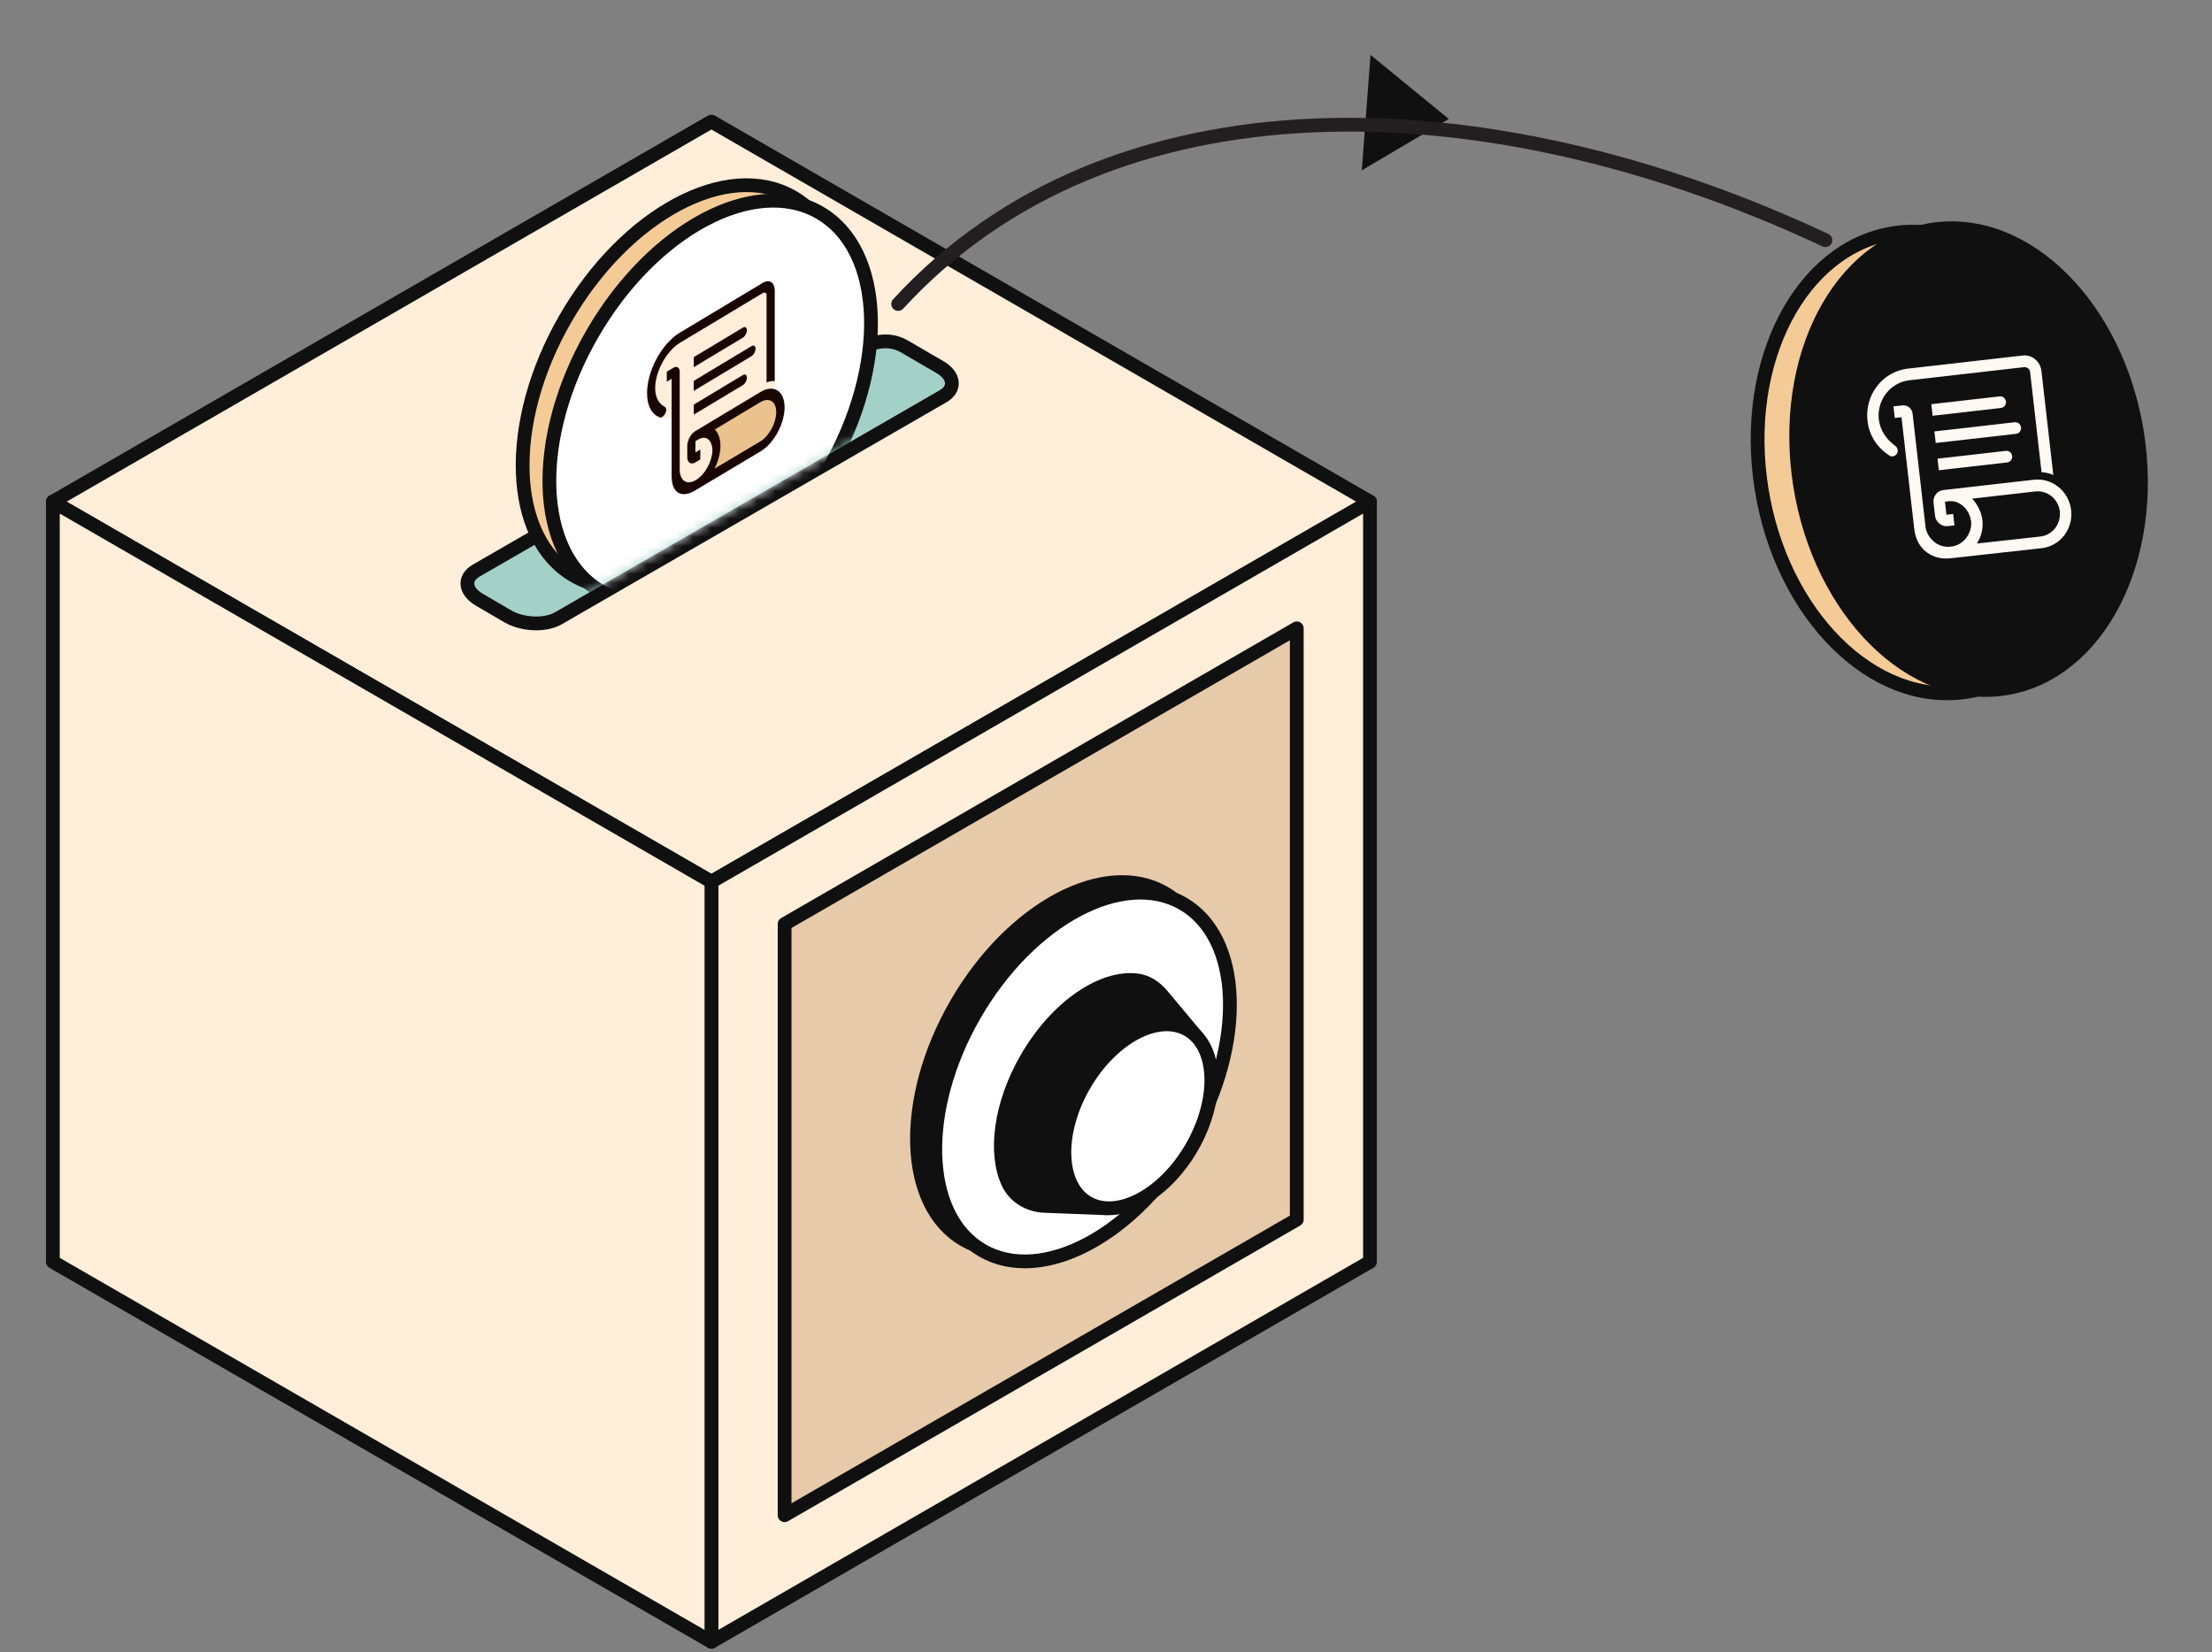 <svg width="241" height="180" viewBox="0 0 241 180" fill="none" xmlns="http://www.w3.org/2000/svg">
<rect x="0" y="0" width="241" height="180" fill="#808080" stroke="none"/>
<g>
<path d="M77.51 96.063L5.76 54.654L77.51 13.245L149.26 54.654L77.51 96.063Z" fill="#FFEEDA" stroke="#101010" stroke-width="1.5" stroke-linejoin="round"/>
<path d="M77.51 178.87V96.063L149.26 54.654V137.471L77.51 178.87Z" fill="#FFEEDA" stroke="#101010" stroke-width="1.5" stroke-linejoin="round"/>
<path d="M141.285 68.457L85.484 100.667V165.077L141.285 132.867V68.457Z" fill="#E6CAAA" stroke="#101010" stroke-width="1.5" stroke-linejoin="round"/>
<path d="M77.51 178.87V96.063L5.76 54.654V137.471L77.51 178.87Z" fill="#FFEEDA" stroke="#101010" stroke-width="1.5" stroke-linejoin="round"/>
<path d="M60.83 67.362L102.742 43.174C104.162 42.352 104 40.922 102.397 39.989L98.562 37.758C96.959 36.825 95.214 37.15 93.803 37.971L51.892 62.159C50.471 62.98 50.634 64.41 52.237 65.343L55.331 67.149C56.934 68.082 59.41 68.183 60.83 67.362Z" fill="#A3D1C8" stroke="#101010" stroke-width="1.5" stroke-linecap="round"/>
<mask id="mask0_10047_1465" style="mask-type:luminance" maskUnits="userSpaceOnUse" x="45" y="13" width="64" height="54">
<path d="M61.82 65.85L107.431 39.595C108.975 38.711 108.723 37.009 106.873 35.82L102.461 32.971C100.61 31.782 83.64 12.391 82.108 13.275L45.847 31.782C44.303 32.666 50.248 61.802 52.087 62.991L55.657 65.294C57.507 66.483 60.277 66.734 61.82 65.85Z" fill="white"/>
</mask>
<g mask="url(#mask0_10047_1465)">
<path d="M87.308 49.517C93.889 38.123 93.473 25.567 86.378 21.473C79.284 17.378 68.198 23.296 61.617 34.69C55.036 46.085 55.452 58.641 62.546 62.735C69.641 66.829 80.727 60.912 87.308 49.517Z" fill="#F4CB97" stroke="#101010" stroke-width="1.5" stroke-linecap="round"/>
<path d="M90.222 51.206C96.803 39.811 96.387 27.255 89.293 23.161C82.198 19.066 71.112 24.984 64.531 36.378C57.95 47.773 58.366 60.329 65.461 64.423C72.555 68.517 83.641 62.6 90.222 51.206Z" fill="white" stroke="#101010" stroke-width="1.5" stroke-linejoin="round"/>
<path d="M84.404 42.406V31.673C84.391 30.781 83.813 30.41 83.084 30.844L74.018 36.289C72.064 37.501 70.494 40.421 70.494 42.852C70.494 43.675 70.67 44.265 70.94 44.717C71.166 45.094 71.53 45.351 71.888 45.496C71.983 45.54 71.939 45.527 72.253 45.571C72.68 45.634 73.17 45.496 73.17 45.496V51.908C73.183 52.209 73.214 52.473 73.264 52.712C73.459 53.491 73.968 53.88 74.665 53.811C74.954 53.779 75.281 53.673 75.62 53.478L82.852 49.17C84.297 48.303 85.459 46.149 85.459 44.365C85.459 43.285 85.044 42.582 84.397 42.393L84.404 42.406Z" fill="#FFEEDA"/>
<path d="M84.567 44.974C84.535 46.136 83.775 47.517 82.839 48.083L77.863 51.047C78.259 50.243 78.498 49.357 78.498 48.56C78.498 47.297 77.882 46.795 77.882 46.795L82.839 43.818C83.794 43.247 84.567 43.73 84.567 44.917V44.98V44.974Z" fill="#EBC28E"/>
<path d="M72.366 44.289C71.794 43.963 71.386 43.335 71.386 42.305V42.192C71.43 40.408 72.605 38.285 74.025 37.381L83.091 31.936C83.329 31.804 83.518 31.898 83.518 32.194V41.664C83.725 41.589 83.832 41.551 84.027 41.526C84.184 41.495 84.41 41.526 84.41 41.526V31.653C84.397 30.762 83.82 30.391 83.091 30.824L74.025 36.269C72.071 37.481 70.5 40.402 70.5 42.832C70.5 44.245 71.022 45.131 71.87 45.464C71.92 45.483 71.983 45.526 72.14 45.432C72.41 45.269 72.599 44.898 72.586 44.61C72.555 44.396 72.473 44.358 72.36 44.283L72.366 44.289Z" fill="#190602"/>
<path d="M82.852 42.706L75.74 46.977C75.262 47.266 74.879 47.982 74.879 48.572V49.835C74.891 50.406 75.294 50.664 75.771 50.375L76.299 50.054V48.974L75.771 49.294V48.064L76.06 47.888C76.952 47.348 77.618 47.982 77.618 49.087C77.618 50.067 76.902 51.744 75.696 52.366C74.628 52.918 74.056 52.096 74.056 51.229V40.521C74.056 40.031 73.736 39.843 73.352 40.069L72.649 40.496V41.589L73.176 41.268V51.756C73.145 53.911 74.401 54.231 75.715 53.446L82.877 49.169C84.322 48.302 85.484 46.148 85.484 44.364C85.465 42.581 84.297 41.84 82.852 42.706ZM84.567 44.974C84.535 46.136 83.775 47.517 82.839 48.082L77.863 51.047C78.259 50.243 78.498 49.357 78.498 48.56C78.498 47.297 77.882 46.795 77.882 46.795L82.839 43.818C83.794 43.247 84.567 43.73 84.567 44.917V44.98V44.974Z" fill="#190602"/>
<path d="M80.942 36.784L75.589 40V38.907L80.942 35.691C81.18 35.547 81.375 35.673 81.375 35.968C81.375 36.276 81.18 36.64 80.942 36.784Z" fill="#190602"/>
<path d="M80.942 41.953L75.589 45.169V44.076L80.942 40.86C81.18 40.716 81.375 40.842 81.375 41.137C81.375 41.444 81.18 41.809 80.942 41.953Z" fill="#190602"/>
<path d="M81.884 38.8L75.583 42.587V41.495L81.884 37.708C82.123 37.563 82.318 37.689 82.318 37.984C82.318 38.292 82.123 38.656 81.884 38.8Z" fill="#190602"/>
</g>
<path d="M149.32 5.982L148.368 18.557L157.847 12.961L149.32 5.982Z" fill="#101010"/>
<path d="M213.327 75.487C223.562 74.603 230.493 62.649 228.808 48.788C227.124 34.926 217.461 24.406 207.226 25.29C196.991 26.174 190.06 38.127 191.745 51.989C193.43 65.85 203.093 76.371 213.327 75.487Z" fill="#F4CB97" stroke="#101010" stroke-width="1.5" stroke-linecap="round"/>
<path d="M217.53 75.117C227.765 74.233 234.696 62.279 233.011 48.417C231.326 34.556 221.663 24.036 211.429 24.919C201.194 25.803 194.263 37.757 195.948 51.618C197.632 65.48 207.295 76 217.53 75.117Z" fill="#101010" stroke="#101010" stroke-width="1.5" stroke-linejoin="round"/>
<path d="M206.395 48.505C205.511 47.823 204.838 46.886 204.703 45.7L204.688 45.574C204.523 43.54 205.961 41.724 207.933 41.439L220.523 40.001C220.854 39.98 221.143 40.185 221.182 40.53L222.429 51.444C222.722 51.461 222.866 51.487 223.157 51.556C223.388 51.615 223.712 51.757 223.712 51.757L222.414 40.39C222.279 39.357 221.38 38.617 220.37 38.732L207.78 40.17C205.068 40.523 203.145 43.05 203.464 45.842C203.649 47.465 204.53 48.77 205.823 49.61C205.913 49.668 205.996 49.743 206.21 49.719C206.579 49.677 206.807 49.344 206.753 49.018C206.713 48.742 206.587 48.654 206.395 48.505Z" fill="#FFF8F3"/>
<path d="M221.591 52.264L211.717 53.391C211.053 53.476 210.582 54.083 210.66 54.764L210.826 56.219C210.92 56.89 211.543 57.398 212.208 57.322L212.938 57.238L212.796 55.994L212.066 56.077L211.903 54.656C211.903 54.656 212.084 54.636 212.306 54.61C213.553 54.468 214.608 55.548 214.753 56.818C214.881 57.945 214.044 59.497 212.357 59.57C210.859 59.639 209.901 58.377 209.787 57.385L208.379 45.059C208.316 44.504 207.821 44.101 207.279 44.163L206.294 44.275L206.438 45.536L207.169 45.453L208.549 57.535C208.788 59.995 210.678 61.031 212.5 60.823L222.451 59.721C224.454 59.492 225.889 57.641 225.653 55.581C225.418 53.522 223.594 52.035 221.591 52.264ZM224.423 55.799C224.533 57.123 223.595 58.304 222.298 58.452L215.376 59.217C215.851 58.498 216.091 57.611 215.985 56.686C215.819 55.231 214.859 54.327 214.859 54.327L221.745 53.541C223.067 53.39 224.268 54.368 224.422 55.722L224.423 55.799Z" fill="#FFF8F3"/>
<path d="M218.004 44.445L210.56 45.296L210.416 44.034L217.86 43.184C218.197 43.146 218.507 43.391 218.548 43.744C218.587 44.089 218.349 44.406 218.004 44.445Z" fill="#FFF8F3"/>
<path d="M218.682 50.381L211.238 51.231L211.094 49.97L218.538 49.12C218.875 49.081 219.185 49.327 219.226 49.68C219.265 50.025 219.027 50.342 218.682 50.381Z" fill="#FFF8F3"/>
<path d="M219.656 47.263L210.899 48.263L210.755 47.002L219.504 46.002C219.84 45.964 220.151 46.209 220.192 46.563C220.239 46.906 219.993 47.224 219.656 47.263Z" fill="#FFF8F3"/>
<path d="M198.881 26.169C161.695 8.727 120.927 7.963 97.855 33.118" stroke="#231F20" stroke-width="1.5" stroke-miterlimit="10" stroke-linecap="round"/>
<path d="M127.726 122.979C133.754 112.541 133.373 101.038 126.874 97.288C120.375 93.537 110.219 98.958 104.19 109.396C98.162 119.834 98.543 131.336 105.042 135.087C111.541 138.838 121.697 133.417 127.726 122.979Z" fill="#101010" stroke="#101010" stroke-width="1.5" stroke-linecap="round"/>
<path d="M129.718 124.128C135.747 113.69 135.366 102.187 128.867 98.437C122.368 94.686 112.212 100.107 106.183 110.545C100.154 120.983 100.535 132.485 107.035 136.236C113.534 139.987 123.689 134.566 129.718 124.128Z" fill="white" stroke="#101010" stroke-width="1.5" stroke-linecap="round"/>
<path d="M130.601 113.204L126.577 108.391C125.889 107.574 124.951 106.942 123.891 106.812C120.08 106.329 115.089 109.711 111.855 115.313C108.974 120.302 108.314 125.616 109.838 128.877C110.545 130.392 112.115 131.311 113.779 131.376L120.564 131.637" fill="#101010"/>
<path d="M130.601 113.204L126.577 108.391C125.889 107.574 124.951 106.942 123.891 106.812C120.08 106.329 115.089 109.711 111.855 115.313C108.974 120.302 108.314 125.616 109.838 128.877C110.545 130.392 112.115 131.311 113.779 131.376L120.564 131.637" stroke="#101010" stroke-width="1.5" stroke-linecap="round"/>
<path d="M129.84 125.003C132.848 119.795 132.659 114.057 129.418 112.187C126.178 110.316 121.112 113.022 118.104 118.23C115.096 123.438 115.285 129.176 118.525 131.046C121.766 132.916 126.832 130.211 129.84 125.003Z" fill="white" stroke="#101010" stroke-width="1.5" stroke-linecap="round"/>
</g>

</svg>
